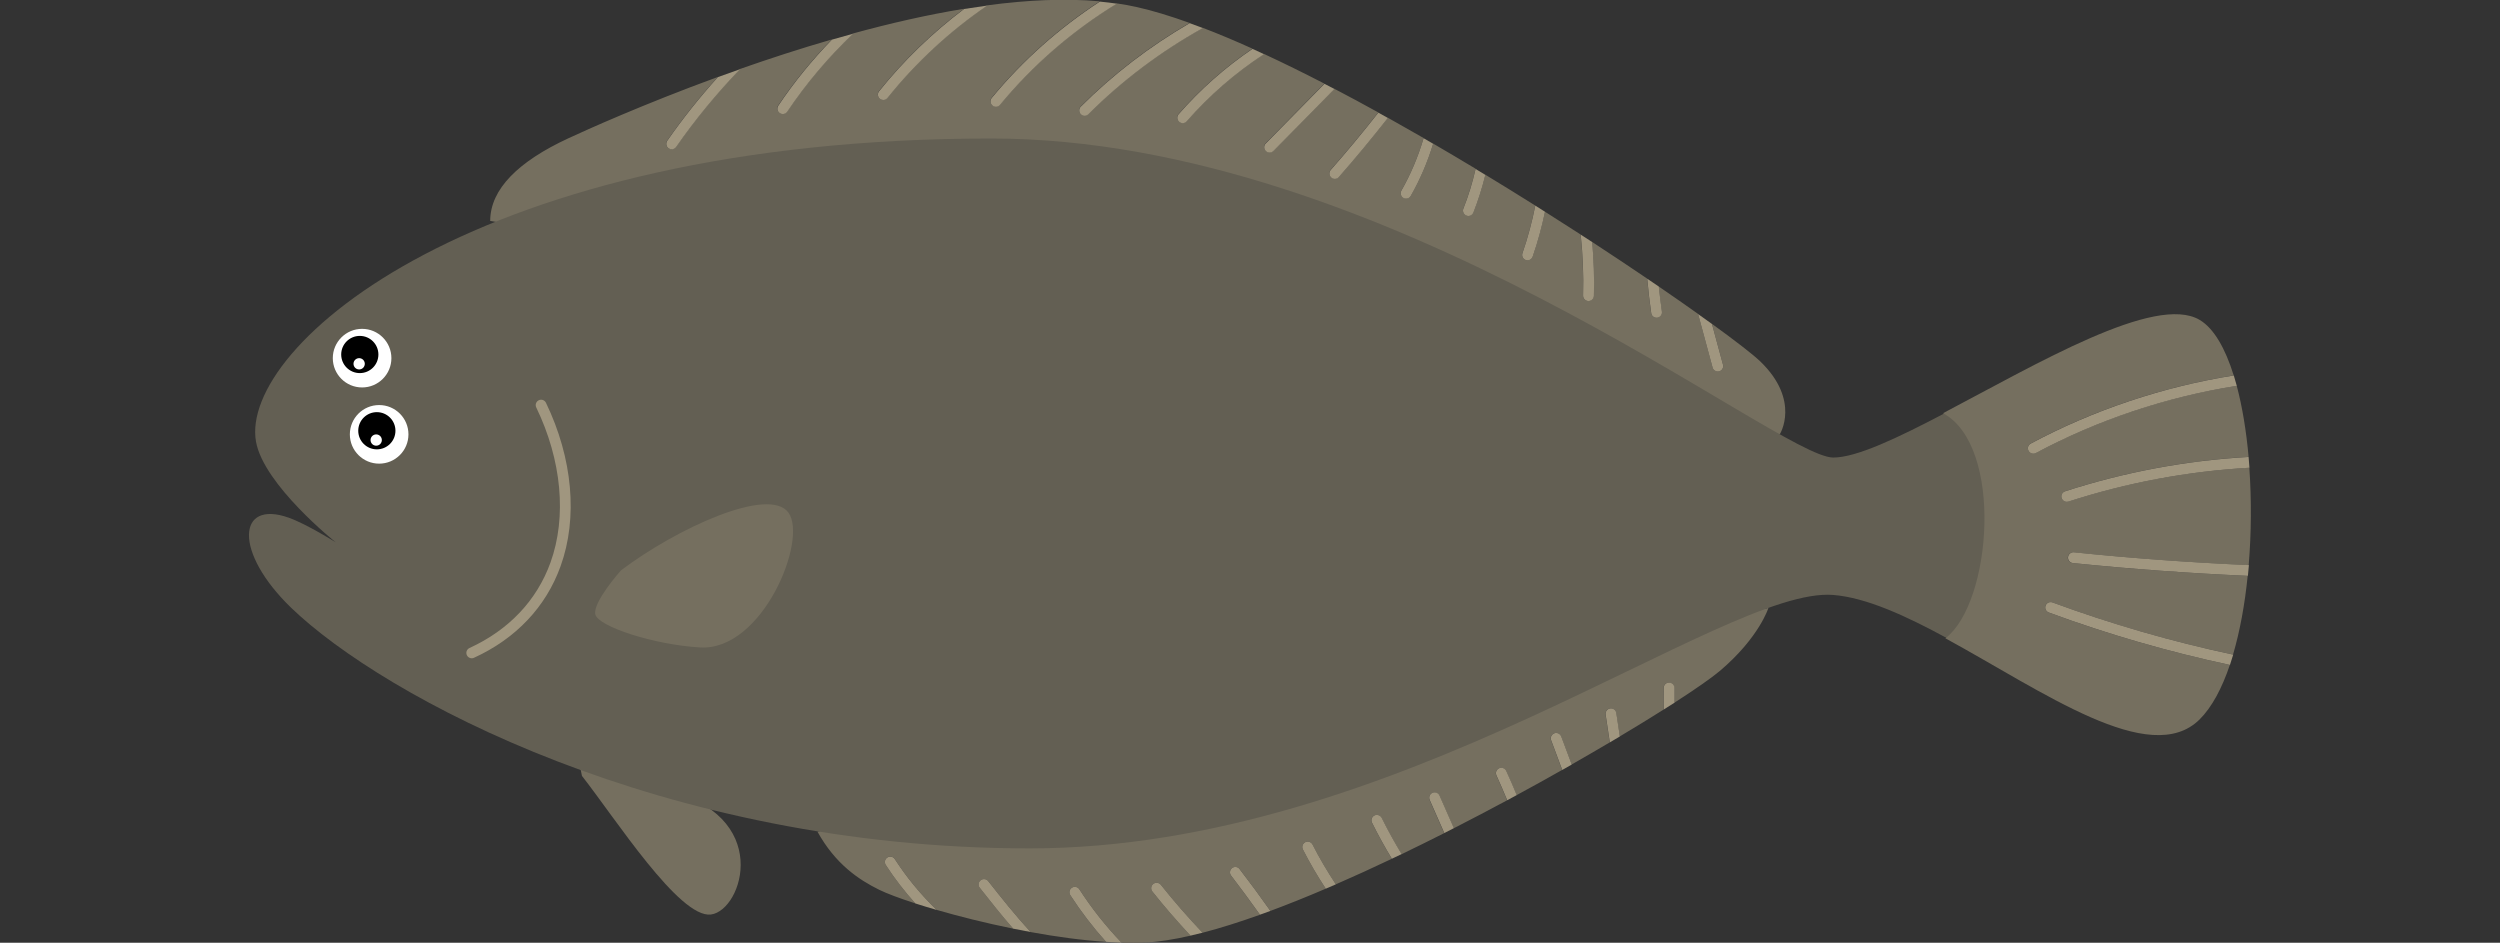 <?xml version="1.0" encoding="utf-8"?>
<!-- Generator: Adobe Illustrator 26.1.0, SVG Export Plug-In . SVG Version: 6.00 Build 0)  -->
<svg version="1.1" id="レイヤー_1" xmlns="http://www.w3.org/2000/svg" xmlns:xlink="http://www.w3.org/1999/xlink" x="0px"
	 y="0px" viewBox="0 0 500 188.55" style="enable-background:new 0 0 500 188.55;" xml:space="preserve">
<rect x="0" y="0" width="500" height="188.55" fill="#333333" stroke="none"/>
<style type="text/css">
	.st0{fill:#756F5F;}
	.st1{fill:#A0967F;}
	.st2{fill:#635F53;}
	.st3{fill:#FFFFFF;}
</style>
<g>
	<g>
		<path class="st0" d="M163.5,166.34c3.56,6.47,8.3,9.63,12.33,11.61c1.48,0.73,4.01,1.69,7.24,2.73c-2.17-2.39-4.15-4.96-5.92-7.7
			c-0.32-0.5-0.18-1.17,0.32-1.49c0.5-0.32,1.17-0.18,1.49,0.32c2.4,3.72,5.21,7.12,8.38,10.17c4.48,1.3,9.77,2.63,15.3,3.75
			c-2.38-2.72-4.58-5.51-6.68-8.17c-0.37-0.47-0.29-1.14,0.18-1.51c0.47-0.37,1.14-0.29,1.51,0.18c2.63,3.34,5.42,6.88,8.51,10.19
			c5.07,0.93,10.23,1.64,15.05,1.95c-2.62-2.91-5.01-6.03-7.15-9.34c-0.32-0.5-0.18-1.17,0.32-1.49c0.5-0.32,1.17-0.18,1.49,0.32
			c2.47,3.83,5.3,7.39,8.43,10.66c1.64,0.05,3.23,0.05,4.75-0.02c2.67-0.12,5.72-0.6,9.06-1.37c-2.66-2.85-5.22-5.79-7.63-8.83
			c-0.37-0.47-0.29-1.14,0.18-1.51c0.47-0.37,1.14-0.29,1.51,0.18c2.62,3.31,5.42,6.5,8.34,9.58c3.57-0.93,7.42-2.15,11.48-3.6
			c-1.88-2.65-3.81-5.26-5.77-7.82c-0.36-0.47-0.27-1.15,0.2-1.51c0.47-0.36,1.15-0.27,1.51,0.2c2.1,2.73,4.15,5.53,6.16,8.36
			c3.57-1.33,7.28-2.82,11.06-4.44c-1.66-2.53-3.19-5.15-4.57-7.85c-0.27-0.53-0.06-1.18,0.47-1.45c0.53-0.27,1.18-0.06,1.45,0.47
			c1.39,2.74,2.96,5.39,4.66,7.96c3.69-1.61,7.44-3.32,11.2-5.11c-1.42-2.36-2.75-4.77-3.97-7.22c-0.26-0.53-0.05-1.18,0.49-1.44
			c0.53-0.27,1.18-0.05,1.44,0.49c1.22,2.47,2.56,4.88,3.99,7.25c2.85-1.37,5.7-2.78,8.53-4.21l-2.92-6.63
			c-0.24-0.54,0.01-1.18,0.55-1.42c0.55-0.24,1.18,0.01,1.42,0.55l2.87,6.52c3.61-1.84,7.18-3.72,10.66-5.59
			c-0.69-1.67-1.39-3.33-2.15-4.97c-0.25-0.54-0.01-1.18,0.53-1.43c0.54-0.25,1.18-0.01,1.43,0.53c0.73,1.59,1.43,3.21,2.1,4.84
			c3.13-1.7,6.17-3.38,9.1-5.04l-2.22-5.94c-0.21-0.56,0.07-1.18,0.63-1.39c0.56-0.21,1.18,0.07,1.39,0.63l2.1,5.61
			c2.65-1.51,5.2-2.99,7.62-4.42l-0.84-5.56c-0.09-0.59,0.32-1.14,0.9-1.23c0.6-0.09,1.14,0.32,1.23,0.9l0.71,4.7
			c3.21-1.92,6.16-3.72,8.77-5.37c-0.01-1.45-0.02-2.9,0-4.34c0.01-0.59,0.49-1.06,1.08-1.06c0,0,0.01,0,0.01,0
			c0.59,0.01,1.07,0.5,1.06,1.09c-0.01,0.98,0,1.96,0,2.94c4.36-2.81,7.56-5.05,9.18-6.43c7.82-6.66,9.64-12.54,9.64-12.54
			L163.5,166.34z"/>
		<path class="st1" d="M178.96,171.82c-0.32-0.5-0.99-0.64-1.49-0.32c-0.5,0.32-0.64,0.99-0.32,1.49c1.77,2.74,3.75,5.3,5.92,7.7
			c1.31,0.42,2.75,0.86,4.27,1.3C184.17,178.93,181.36,175.54,178.96,171.82z"/>
		<path class="st1" d="M196.13,176.05c-0.47,0.37-0.55,1.05-0.18,1.51c2.1,2.66,4.3,5.46,6.68,8.17c1.17,0.24,2.34,0.47,3.52,0.68
			c-3.09-3.31-5.88-6.85-8.51-10.19C197.28,175.76,196.6,175.68,196.13,176.05z"/>
		<path class="st1" d="M214.38,177.54c-0.5,0.32-0.64,0.99-0.32,1.49c2.14,3.31,4.53,6.43,7.15,9.34c1.05,0.07,2.08,0.12,3.09,0.15
			c-3.13-3.27-5.96-6.83-8.43-10.66C215.55,177.36,214.88,177.22,214.38,177.54z"/>
		<path class="st1" d="M230.65,176.79c-0.47,0.37-0.54,1.05-0.18,1.51c2.41,3.04,4.97,5.98,7.63,8.83c0.79-0.18,1.59-0.38,2.41-0.59
			c-2.92-3.08-5.72-6.27-8.34-9.58C231.8,176.5,231.12,176.42,230.65,176.79z"/>
		<path class="st1" d="M246.42,173.61c-0.47,0.36-0.56,1.04-0.2,1.51c1.96,2.56,3.89,5.17,5.77,7.82c0.69-0.25,1.39-0.5,2.09-0.76
			c-2-2.83-4.06-5.63-6.16-8.36C247.57,173.34,246.89,173.25,246.42,173.61z"/>
		<path class="st1" d="M261.05,168.44c-0.53,0.27-0.74,0.92-0.47,1.45c1.37,2.7,2.91,5.32,4.57,7.85c0.67-0.29,1.34-0.58,2.02-0.87
			c-1.7-2.57-3.27-5.22-4.66-7.96C262.23,168.38,261.58,168.17,261.05,168.44z"/>
		<path class="st1" d="M274.89,163.09c-0.53,0.26-0.75,0.91-0.49,1.44c1.22,2.46,2.55,4.87,3.97,7.22c0.65-0.31,1.3-0.62,1.96-0.93
			c-1.43-2.36-2.77-4.78-3.99-7.25C276.07,163.05,275.42,162.83,274.89,163.09z"/>
		<path class="st1" d="M286.49,158.56c-0.54,0.24-0.79,0.87-0.55,1.42l2.92,6.63c0.64-0.32,1.28-0.65,1.92-0.98l-2.87-6.52
			C287.68,158.57,287.04,158.32,286.49,158.56z"/>
		<path class="st1" d="M299.82,153.65c-0.54,0.25-0.78,0.89-0.53,1.43c0.75,1.64,1.46,3.3,2.15,4.97c0.64-0.34,1.28-0.69,1.91-1.03
			c-0.67-1.63-1.36-3.24-2.1-4.84C301,153.64,300.36,153.4,299.82,153.65z"/>
		<path class="st1" d="M310.86,146.66c-0.56,0.21-0.84,0.83-0.63,1.39l2.22,5.94c0.64-0.36,1.27-0.72,1.9-1.08l-2.1-5.61
			C312.03,146.73,311.41,146.45,310.86,146.66z"/>
		<path class="st1" d="M322.03,141.69c-0.59,0.09-0.99,0.64-0.9,1.23l0.84,5.56c0.68-0.4,1.35-0.8,2-1.19l-0.71-4.7
			C323.17,142.01,322.63,141.6,322.03,141.69z"/>
		<path class="st1" d="M333.83,136.51c-0.01,0-0.01,0-0.01,0c-0.59,0-1.07,0.47-1.08,1.06c-0.02,1.44-0.01,2.89,0,4.34
			c0.74-0.47,1.47-0.93,2.16-1.37c0-0.98-0.01-1.96,0-2.94C334.9,137.01,334.42,136.52,333.83,136.51z"/>
	</g>
	<path class="st0" d="M352.07,72.3c-1.37-1.32-4.78-3.98-9.68-7.52l2.21,8.16c0.16,0.57-0.18,1.17-0.76,1.32
		c-0.09,0.03-0.19,0.04-0.28,0.04c-0.47,0-0.91-0.32-1.04-0.8l-2.9-10.71c-2.37-1.69-5.01-3.53-7.88-5.49
		c0.18,1.68,0.38,3.35,0.62,5.01c0.09,0.59-0.32,1.14-0.91,1.22c-0.05,0.01-0.11,0.01-0.16,0.01c-0.53,0-0.99-0.39-1.06-0.92
		c-0.33-2.29-0.59-4.59-0.8-6.9c-3.42-2.32-7.11-4.78-11.01-7.33c0.32,3.58,0.45,7.17,0.34,10.75c-0.02,0.58-0.5,1.05-1.08,1.05
		c-0.01,0-0.02,0-0.03,0c-0.6-0.02-1.06-0.51-1.05-1.11c0.12-4.06-0.05-8.14-0.48-12.18c-2.32-1.5-4.7-3.02-7.13-4.56
		c-0.64,3.04-1.46,6.05-2.47,8.99c-0.15,0.45-0.57,0.73-1.02,0.73c-0.12,0-0.24-0.02-0.35-0.06c-0.56-0.19-0.86-0.81-0.67-1.37
		c1.08-3.11,1.93-6.29,2.57-9.52c-3.26-2.05-6.6-4.11-9.99-6.17c-0.62,2.56-1.41,5.08-2.39,7.55c-0.17,0.42-0.57,0.68-1,0.68
		c-0.13,0-0.27-0.02-0.39-0.08c-0.55-0.22-0.83-0.84-0.61-1.4c1.02-2.6,1.83-5.25,2.45-7.94c-2.81-1.69-5.64-3.37-8.49-5.03
		c-1.11,3.64-2.61,7.17-4.48,10.44c-0.2,0.35-0.56,0.54-0.94,0.54c-0.18,0-0.36-0.05-0.53-0.14c-0.52-0.3-0.7-0.95-0.4-1.47
		c1.88-3.28,3.36-6.82,4.44-10.48c-2.38-1.37-4.77-2.73-7.15-4.06c-3.17,4.03-6.44,8-9.81,11.82c-0.21,0.24-0.51,0.37-0.81,0.37
		c-0.25,0-0.51-0.09-0.71-0.27c-0.45-0.39-0.49-1.07-0.1-1.52c3.27-3.71,6.44-7.55,9.52-11.46c-2.95-1.63-5.88-3.21-8.79-4.73
		l-12.2,12.4c-0.21,0.21-0.49,0.32-0.77,0.32c-0.27,0-0.55-0.1-0.76-0.31c-0.42-0.42-0.43-1.1-0.01-1.52l11.73-11.93
		c-4.12-2.13-8.16-4.12-12.07-5.93c-5.74,3.75-10.93,8.25-15.46,13.43c-0.21,0.24-0.51,0.37-0.81,0.37c-0.25,0-0.5-0.09-0.71-0.27
		c-0.45-0.39-0.49-1.07-0.1-1.52c4.36-4.99,9.32-9.36,14.77-13.07c-3.43-1.55-6.75-2.95-9.92-4.16
		c-8.39,4.66-16.15,10.49-22.9,17.24c-0.21,0.21-0.49,0.32-0.76,0.32c-0.28,0-0.55-0.11-0.76-0.32c-0.42-0.42-0.42-1.1,0-1.52
		c6.46-6.46,13.83-12.1,21.78-16.7c-3.8-1.37-7.36-2.46-10.58-3.18c-1.29-0.29-2.62-0.53-3.99-0.73
		c-8.82,5.4-16.74,12.23-23.36,20.24c-0.21,0.26-0.52,0.39-0.83,0.39c-0.24,0-0.48-0.08-0.68-0.25c-0.46-0.38-0.52-1.06-0.15-1.52
		c6.19-7.5,13.51-13.99,21.62-19.27c-6.93-0.64-14.58-0.26-22.51,0.8c-7.52,5.13-14.27,11.38-19.96,18.49
		c-0.21,0.27-0.53,0.4-0.84,0.4c-0.24,0-0.47-0.08-0.67-0.24c-0.46-0.37-0.54-1.05-0.17-1.51c4.94-6.17,10.67-11.7,16.99-16.45
		c-7.35,1.2-14.86,2.93-22.2,4.94c-4.94,4.71-9.39,9.95-13.16,15.59c-0.21,0.31-0.55,0.48-0.9,0.48c-0.21,0-0.41-0.06-0.6-0.18
		c-0.49-0.33-0.63-1-0.3-1.49c3.15-4.7,6.76-9.11,10.71-13.2c-6.38,1.85-12.57,3.87-18.34,5.9c-4.68,4.83-8.97,10.04-12.8,15.57
		c-0.21,0.3-0.54,0.46-0.89,0.46c-0.21,0-0.43-0.06-0.61-0.19c-0.49-0.34-0.61-1.01-0.27-1.5c3.1-4.46,6.48-8.72,10.13-12.74
		c-14.83,5.42-26.27,10.58-29.93,12.28c-9.91,4.6-15.59,10.13-15.59,16.51l257.91,42.66C355.97,86.87,360.17,80.12,352.07,72.3z"/>
	<path class="st0" d="M116.39,155.18c6.61,8.41,19.5,28.54,25.81,27.72c6.31-0.82,12.62-19.95-9.59-25.07l-16.83-5.71L116.39,155.18
		z"/>
	<path class="st2" d="M388.96,82.64c-9.43,4.95-17.68,8.88-22.32,8.87c-11.11-0.02-89.27-63.81-168.37-63.81
		c-102.8,0-150.43,41.57-147.07,60.62c1.53,8.65,15.94,20.14,15.94,20.14s-5.79-3.64-9.39-4.92c-10.33-3.67-11.05,6.89,0.5,18.03
		c18.33,17.67,74.2,48.11,147.69,48.11s138.52-52.43,160.7-50.69c6.59,0.52,14.53,4.16,22.79,8.66
		C398.72,120.6,401.1,89.18,388.96,82.64z"/>
	<path class="st0" d="M124.19,114.08c11.08-8.38,29.62-16.93,33.51-11.54c3.89,5.39-5.18,27.67-17.67,26.95
		c-9.28-0.54-20.36-4.19-20.96-6.59S124.19,114.08,124.19,114.08z"/>
	<g>
		<circle class="st3" cx="72.42" cy="71.63" r="5.86"/>
		<circle cx="71.96" cy="70.9" r="3.72"/>
		<circle class="st3" cx="71.83" cy="72.76" r="1.13"/>
	</g>
	<g>
		<circle class="st3" cx="75.83" cy="86.87" r="5.86"/>
		<circle cx="75.37" cy="86.15" r="3.72"/>
		<circle class="st3" cx="75.24" cy="88.01" r="1.13"/>
	</g>
	<g>
		<path class="st1" d="M94.35,131.66c-0.41,0-0.8-0.23-0.98-0.63c-0.25-0.54-0.01-1.18,0.53-1.43c7.86-3.6,13.46-9.51,16.2-17.1
			c3.29-9.14,2.25-20.44-2.85-31.01c-0.26-0.54-0.03-1.18,0.5-1.44c0.54-0.26,1.18-0.03,1.44,0.5c5.35,11.09,6.42,23,2.93,32.68
			c-2.93,8.15-8.93,14.49-17.33,18.33C94.66,131.62,94.5,131.66,94.35,131.66z"/>
	</g>
	<g>
		<path class="st0" d="M413.35,100.36c-0.45,0-0.88-0.29-1.02-0.75c-0.18-0.57,0.13-1.17,0.69-1.36c11.93-3.86,24.24-6.16,36.7-6.88
			c-0.46-5.17-1.26-10.03-2.37-14.21c-13.99,2.19-27.76,6.78-40.19,13.44c-0.16,0.09-0.34,0.13-0.51,0.13
			c-0.38,0-0.76-0.21-0.95-0.57c-0.28-0.52-0.08-1.18,0.44-1.46c12.56-6.72,26.47-11.37,40.6-13.62c-1.68-5.4-3.96-9.41-6.81-11.1
			c-8.85-5.24-32.45,8.75-51.32,18.66c12.14,6.54,9.76,37.95,0.47,45.02c19.54,10.64,40.93,26.04,50.84,16.23
			c2.47-2.45,4.48-6.25,6.05-10.9c-12.3-2.63-24.45-6.14-36.23-10.49c-0.56-0.21-0.84-0.83-0.64-1.38c0.21-0.56,0.83-0.84,1.38-0.64
			c11.74,4.34,23.86,7.83,36.13,10.44c1.38-4.69,2.36-10.09,2.93-15.75c-11.69-0.52-23.42-1.37-35.01-2.56
			c-0.59-0.06-1.02-0.59-0.96-1.18c0.06-0.59,0.59-1.03,1.18-0.96c11.58,1.19,23.31,2.04,34.99,2.56
			c0.54-6.45,0.57-13.15,0.13-19.49c-12.3,0.71-24.44,2.96-36.21,6.77C413.58,100.35,413.46,100.36,413.35,100.36z"/>
		<path class="st1" d="M405.71,90.17c0.19,0.36,0.57,0.57,0.95,0.57c0.17,0,0.35-0.04,0.51-0.13c12.43-6.65,26.2-11.24,40.19-13.44
			c-0.19-0.71-0.39-1.41-0.6-2.08c-14.13,2.25-28.04,6.9-40.6,13.62C405.62,88.99,405.43,89.64,405.71,90.17z"/>
		<path class="st1" d="M413.02,98.26c-0.57,0.18-0.88,0.79-0.69,1.36c0.15,0.46,0.57,0.75,1.02,0.75c0.11,0,0.22-0.02,0.33-0.05
			c11.77-3.81,23.91-6.07,36.21-6.77c-0.05-0.73-0.11-1.44-0.17-2.16C437.27,92.1,424.95,94.4,413.02,98.26z"/>
		<path class="st1" d="M413.61,111.43c-0.06,0.59,0.37,1.12,0.96,1.18c11.58,1.19,23.32,2.04,35.01,2.56
			c0.07-0.71,0.14-1.43,0.2-2.15c-11.68-0.52-23.41-1.36-34.99-2.56C414.2,110.4,413.67,110.84,413.61,111.43z"/>
		<path class="st1" d="M409.12,121.12c-0.21,0.56,0.08,1.18,0.64,1.38c11.78,4.35,23.93,7.86,36.23,10.49
			c0.23-0.67,0.44-1.36,0.65-2.06c-12.27-2.61-24.39-6.11-36.13-10.44C409.95,120.28,409.33,120.56,409.12,121.12z"/>
	</g>
	<path class="st1" d="M133.73,29.67c0.19,0.13,0.4,0.19,0.61,0.19c0.34,0,0.68-0.16,0.89-0.46c3.84-5.53,8.13-10.73,12.8-15.57
		c-1.51,0.53-2.99,1.06-4.45,1.59c-3.64,4.03-7.03,8.28-10.13,12.74C133.12,28.66,133.24,29.33,133.73,29.67z"/>
	<path class="st1" d="M155.96,22.63c0.18,0.12,0.39,0.18,0.6,0.18c0.35,0,0.69-0.17,0.9-0.48c3.78-5.64,8.22-10.88,13.16-15.59
		c-1.42,0.39-2.83,0.79-4.24,1.19c-3.96,4.09-7.57,8.5-10.71,13.2C155.33,21.63,155.46,22.3,155.96,22.63z"/>
	<path class="st1" d="M175.82,18.25c-0.37,0.46-0.3,1.14,0.17,1.51c0.2,0.16,0.44,0.24,0.67,0.24c0.32,0,0.63-0.14,0.84-0.4
		c5.69-7.11,12.45-13.35,19.96-18.49c-1.54,0.21-3.09,0.44-4.65,0.69C186.49,6.55,180.76,12.08,175.82,18.25z"/>
	<path class="st1" d="M198.35,19.59c-0.38,0.46-0.31,1.14,0.15,1.52c0.2,0.17,0.44,0.25,0.68,0.25c0.31,0,0.62-0.13,0.83-0.39
		c6.61-8.01,14.53-14.84,23.36-20.24c-1.11-0.16-2.24-0.3-3.39-0.41C211.86,5.59,204.54,12.09,198.35,19.59z"/>
	<path class="st1" d="M216.16,22.85c0.21,0.21,0.49,0.32,0.76,0.32c0.28,0,0.55-0.11,0.76-0.32c6.75-6.75,14.51-12.57,22.9-17.24
		c-0.89-0.34-1.77-0.67-2.64-0.98c-7.95,4.6-15.32,10.24-21.78,16.7C215.74,21.75,215.74,22.43,216.16,22.85z"/>
	<path class="st1" d="M235.73,22.84c-0.39,0.45-0.35,1.13,0.1,1.52c0.2,0.18,0.46,0.27,0.71,0.27c0.3,0,0.6-0.12,0.81-0.37
		c4.53-5.18,9.72-9.68,15.46-13.43c-0.77-0.36-1.54-0.71-2.31-1.06C245.04,13.48,240.09,17.85,235.73,22.84z"/>
	<path class="st1" d="M253.16,30.21c0.21,0.21,0.48,0.31,0.76,0.31c0.28,0,0.56-0.11,0.77-0.32l12.2-12.4
		c-0.67-0.35-1.33-0.7-2-1.04l-11.73,11.93C252.73,29.11,252.74,29.8,253.16,30.21z"/>
	<path class="st1" d="M266.25,35.51c0.2,0.18,0.46,0.27,0.71,0.27c0.3,0,0.6-0.12,0.81-0.37c3.37-3.83,6.64-7.79,9.81-11.82
		c-0.64-0.35-1.27-0.71-1.91-1.06c-3.08,3.91-6.25,7.75-9.52,11.46C265.76,34.43,265.8,35.12,266.25,35.51z"/>
	<path class="st1" d="M280.68,39.59c0.17,0.1,0.35,0.14,0.53,0.14c0.37,0,0.74-0.19,0.94-0.54c1.87-3.27,3.37-6.8,4.48-10.44
		c-0.64-0.37-1.27-0.74-1.91-1.11c-1.08,3.66-2.57,7.2-4.44,10.48C279.99,38.64,280.17,39.3,280.68,39.59z"/>
	<path class="st1" d="M293.29,43.12c0.13,0.05,0.26,0.08,0.39,0.08c0.43,0,0.84-0.26,1-0.68c0.97-2.47,1.77-4.99,2.39-7.55
		c-0.65-0.39-1.3-0.78-1.95-1.18c-0.61,2.69-1.42,5.35-2.45,7.94C292.46,42.27,292.73,42.9,293.29,43.12z"/>
	<path class="st1" d="M305.16,52.01c0.12,0.04,0.23,0.06,0.35,0.06c0.45,0,0.86-0.28,1.02-0.73c1.02-2.95,1.84-5.95,2.47-8.99
		c-0.64-0.41-1.29-0.82-1.94-1.23c-0.64,3.22-1.49,6.4-2.57,9.52C304.3,51.2,304.6,51.82,305.16,52.01z"/>
	<path class="st1" d="M316.62,59.1c-0.02,0.59,0.45,1.09,1.05,1.11c0.01,0,0.02,0,0.03,0c0.58,0,1.06-0.46,1.08-1.05
		c0.11-3.58-0.03-7.18-0.34-10.75c-0.76-0.49-1.52-0.99-2.3-1.49C316.57,50.96,316.74,55.04,316.62,59.1z"/>
	<path class="st1" d="M331.31,63.55c0.05,0,0.1,0,0.16-0.01c0.59-0.09,1-0.63,0.91-1.22c-0.24-1.66-0.44-3.34-0.62-5.01
		c-0.76-0.52-1.52-1.04-2.31-1.57c0.21,2.31,0.47,4.61,0.8,6.9C330.32,63.17,330.78,63.55,331.31,63.55z"/>
	<path class="st1" d="M343.56,74.31c0.09,0,0.19-0.01,0.28-0.04c0.57-0.16,0.91-0.75,0.76-1.32l-2.21-8.16
		c-0.88-0.63-1.8-1.3-2.77-1.98l2.9,10.71C342.65,73.99,343.08,74.31,343.56,74.31z"/>
</g>
</svg>
